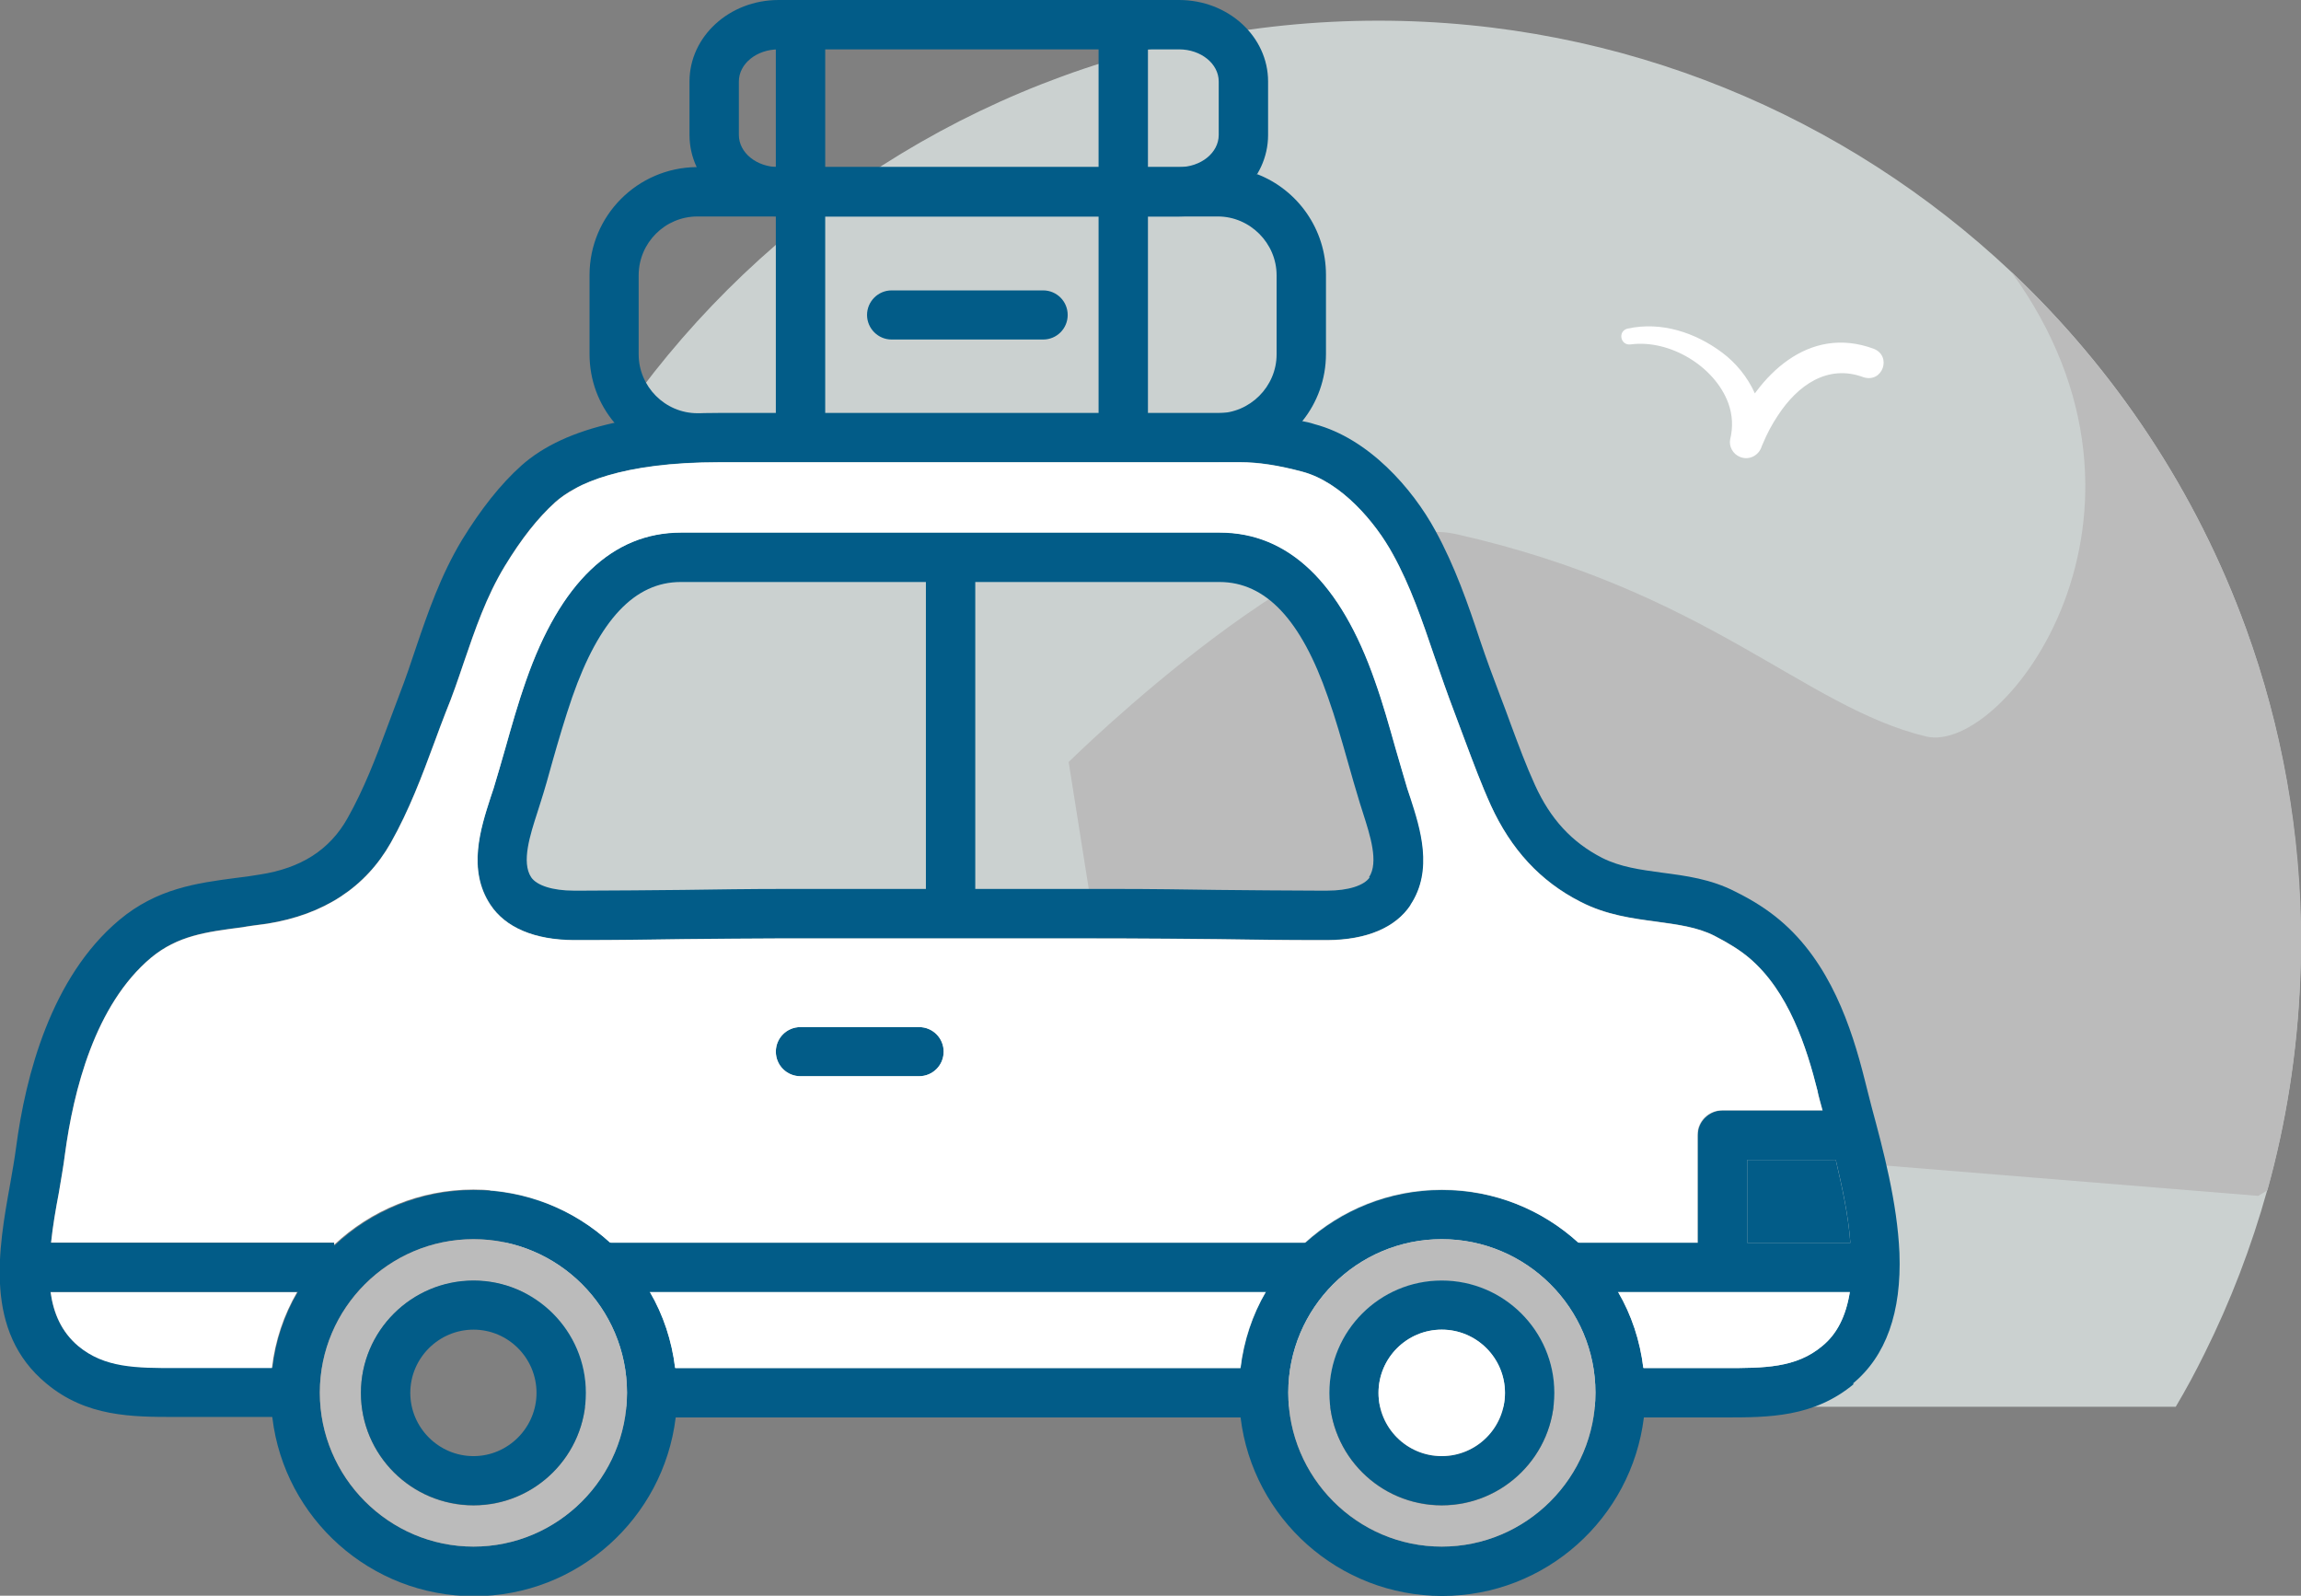 <?xml version="1.0" encoding="UTF-8"?>
<svg id="Layer_2" data-name="Layer 2" xmlns="http://www.w3.org/2000/svg" viewBox="0 0 94.61 65.61">
  <rect x="0" y="0" width="94.61" height="65.61" fill="#808080" stroke="none"/>
  <defs>
    <style>
      .cls-1 {
        fill: #fff;
      }

      .cls-2 {
        fill: #cbd1d0;
      }

      .cls-3 {
        fill: #bbb;
      }

      .cls-4 {
        fill: #025c88;
      }
    </style>
  </defs>
  <g id="Layer_1-2" data-name="Layer 1">
    <g>
      <g>
        <path class="cls-2" d="m94.6,38.76v.3c0,.41-.02.82-.03,1.23-.12,2.99-.58,5.88-1.35,8.65-.65,2.33-1.51,4.57-2.57,6.7-.37.75-.76,1.48-1.19,2.2H23.91c-.47-.8-.91-1.62-1.31-2.45-1.65-3.38-2.82-7.03-3.4-10.89-.21-1.37-.34-2.78-.4-4.21-.02-.51-.03-1.01-.03-1.53v-.11C18.83,17.76,35.78.85,56.68.85c10.07,0,19.22,3.93,26.01,10.32,4.27,4.03,7.6,9.03,9.65,14.66,1.47,4.04,2.26,8.4,2.26,12.94Z"/>
        <path class="cls-3" d="m94.61,38.77c0,.07,0,.14,0,.2,0,.03,0,.07,0,.1,0,.41-.01.82-.03,1.22-.12,2.98-.58,5.88-1.35,8.65l-.38.23-17.33-1.41-16.87-3.75-12.8-.62-1.91-12.06s10.69-10.55,15.93-9.37c10.35,2.33,14.28,7.1,19.32,8.32,3.23.78,10.74-9.14,3.51-19.1,4.27,4.03,7.61,9.03,9.65,14.66,1.47,4.04,2.27,8.39,2.27,12.94Z"/>
        <path class="cls-1" d="m66.93,13.51c1.37-.3,2.77.16,3.87.98,1.16.86,1.9,2.35,1.65,3.82,0,0-1.27-.35-1.27-.35.02-.06.07-.17.09-.23,1-2.3,3.09-4.38,5.77-3.39.76.3.37,1.42-.42,1.17-1.48-.55-2.71.34-3.51,1.56-.25.37-.46.77-.63,1.18l-.04.09c-.11.38-.51.6-.89.45-.3-.12-.47-.43-.41-.73.12-.49.1-1-.08-1.49-.56-1.51-2.4-2.62-4.01-2.41-.42.06-.55-.54-.13-.65h0Z"/>
      </g>
      <g>
        <path class="cls-4" d="m76.23,56.9c-1.65,1.38-3.52,1.38-5.33,1.38h-4.28v-2.03h4.28c1.64,0,2.95,0,4.03-.91.6-.49.97-1.22,1.13-2.22.06-.44.08-.95.06-1.51-.01-.17-.02-.34-.04-.52-.08-1.13-.34-2.31-.6-3.41-.15-.57-.29-1.12-.43-1.62-.03-.14-.07-.27-.11-.41-.07-.27-.15-.53-.2-.77-.46-1.84-1.2-4.13-2.82-5.5-.38-.32-.83-.6-1.43-.91-.71-.36-1.52-.46-2.38-.58-.97-.13-2.07-.27-3.13-.82-1.65-.84-2.85-2.15-3.68-3.96-.39-.86-.72-1.75-1.04-2.6-.15-.41-.31-.82-.46-1.23-.29-.76-.56-1.54-.82-2.29-.51-1.5-.99-2.91-1.71-4.21-.71-1.3-2.11-2.96-3.72-3.39-.97-.26-1.81-.39-2.57-.39h-21.37c-4.1,0-5.95.9-6.78,1.64-.73.66-1.4,1.52-2.07,2.62-.77,1.27-1.22,2.6-1.7,4-.22.65-.45,1.33-.73,2.01-.16.42-.32.83-.47,1.25-.51,1.38-1.04,2.79-1.79,4.12-1.04,1.84-2.76,2.96-5.08,3.33-.36.05-.71.09-1.04.15-1.47.19-2.64.34-3.74,1.25-2.31,1.94-3.19,5.47-3.54,8.08-.06.49-.16,1.03-.25,1.58-.13.68-.25,1.38-.32,2.05-.08.72-.12,1.4-.03,2.02.12.88.44,1.64,1.13,2.22,1.1.91,2.39.91,4.03.91h4.43v2.03h-4.43c-1.8,0-3.68,0-5.33-1.38-2.57-2.13-1.97-5.5-1.48-8.21.09-.52.18-1.02.24-1.48.39-2.97,1.44-7.01,4.24-9.36,1.55-1.3,3.19-1.52,4.78-1.73.33-.04.65-.08.99-.14,1.71-.26,2.89-1.02,3.62-2.32.67-1.19,1.16-2.46,1.66-3.82.16-.43.32-.86.48-1.28.25-.64.47-1.3.68-1.93.49-1.44,1.01-2.95,1.88-4.4.78-1.27,1.58-2.29,2.45-3.07.91-.81,2.17-1.39,3.79-1.75,1.24-.27,2.7-.41,4.35-.41h21.37c.79,0,1.63.11,2.57.33.17.03.35.07.53.13,2.23.59,4.03,2.65,4.97,4.38.8,1.46,1.34,3.01,1.84,4.52.25.74.52,1.48.8,2.21.16.42.32.84.47,1.26.32.86.62,1.67.98,2.46.64,1.41,1.52,2.36,2.76,3,.75.38,1.58.49,2.46.61.99.13,2.01.26,3.02.78.75.37,1.33.75,1.83,1.17,2.07,1.74,2.95,4.41,3.49,6.56.08.34.19.73.29,1.14.47,1.74,1.05,3.91,1.14,5.99.09,2.43-.55,4.24-1.92,5.37Z"/>
        <rect class="cls-4" x="26.34" y="56.25" width="25.61" height="2.03"/>
        <path class="cls-4" d="m58,32.8l-.13-.39c-.17-.55-.33-1.1-.48-1.64-.26-.92-.53-1.86-.85-2.78-1.41-4.04-3.56-6.1-6.38-6.1h-22.15c-2.82,0-4.97,2.05-6.38,6.1-.33.92-.59,1.86-.85,2.78-.16.55-.32,1.1-.48,1.64l-.13.39c-.4,1.24-.96,2.96,0,4.4.62.94,1.81,1.44,3.43,1.45h.37c1.38,0,2.77-.02,4.15-.04,1.38-.01,2.75-.03,4.13-.03h13.68c1.38,0,2.75.02,4.13.03,1.38.02,2.77.04,4.15.04h.37c1.62-.01,2.81-.52,3.43-1.45.96-1.44.4-3.16,0-4.4Zm-1.68,3.27c-.23.34-.88.55-1.75.55h-.37c-1.37,0-2.75-.02-4.13-.03-1.38-.02-2.76-.04-4.15-.04h-13.68c-1.38,0-2.77.02-4.15.04-1.38.01-2.76.03-4.13.03h-.37c-.86,0-1.52-.21-1.75-.55-.41-.62-.04-1.75.25-2.65l.13-.41c.18-.56.34-1.13.49-1.68.25-.88.52-1.8.82-2.67,1.11-3.18,2.57-4.73,4.46-4.73h22.15c1.9,0,3.36,1.55,4.46,4.73.31.87.57,1.79.82,2.67.16.56.32,1.13.49,1.68l.13.41c.29.91.66,2.03.25,2.65Z"/>
        <g>
          <path class="cls-4" d="m67.57,56.25c-.13-1.13-.49-2.19-1.04-3.13-.43-.75-.98-1.44-1.62-2.02-1.48-1.35-3.45-2.17-5.62-2.17s-4.14.83-5.62,2.17c-.65.58-1.2,1.27-1.62,2.02-.55.94-.9,2-1.04,3.13-.04.32-.07.66-.07,1.01s.03.68.07,1.03c.5,4.13,4.03,7.33,8.29,7.33s7.78-3.2,8.29-7.33c.05-.34.07-.67.07-1.03s-.02-.68-.07-1.01Zm-8.29,7.34c-3.48,0-6.31-2.84-6.31-6.33s2.83-6.31,6.31-6.31,6.32,2.84,6.32,6.31-2.84,6.33-6.32,6.33Z"/>
          <path class="cls-3" d="m59.28,50.95c-3.48,0-6.31,2.84-6.31,6.31s2.83,6.33,6.31,6.33,6.32-2.84,6.32-6.33-2.84-6.31-6.32-6.31Zm0,10.95c-2.55,0-4.62-2.07-4.62-4.62s2.07-4.62,4.62-4.62,4.63,2.07,4.63,4.62-2.08,4.62-4.63,4.62Z"/>
        </g>
        <g>
          <path class="cls-4" d="m27.76,56.25c-.13-1.13-.49-2.19-1.04-3.13-.43-.75-.98-1.44-1.62-2.02-1.48-1.35-3.46-2.17-5.62-2.17s-4.22.86-5.71,2.27c-.61.56-1.12,1.22-1.53,1.93-.55.94-.91,2-1.04,3.13-.05.32-.07.66-.07,1.01s.02.68.07,1.03c.5,4.13,4.03,7.33,8.29,7.33s7.78-3.2,8.29-7.33c.04-.34.07-.67.07-1.03s-.03-.68-.07-1.01Zm-8.29,7.34c-3.48,0-6.32-2.84-6.32-6.33s2.84-6.31,6.32-6.31,6.31,2.84,6.31,6.31-2.83,6.33-6.31,6.33Z"/>
          <path class="cls-3" d="m19.47,50.95c-3.48,0-6.32,2.84-6.32,6.31s2.84,6.33,6.32,6.33,6.31-2.84,6.31-6.33-2.83-6.31-6.31-6.31Zm0,10.95c-2.55,0-4.63-2.07-4.63-4.62s2.08-4.62,4.63-4.62,4.62,2.07,4.62,4.62-2.08,4.62-4.62,4.62Z"/>
        </g>
        <rect class="cls-4" x="38.07" y="23.57" width="2.03" height="14"/>
        <path class="cls-4" d="m38.8,43.24c0,.56-.45,1.01-1.01,1.01h-4.88c-.56,0-1.01-.45-1.01-1.01s.45-1.01,1.01-1.01h4.88c.56,0,1.01.45,1.01,1.01Z"/>
        <path class="cls-4" d="m42.89,13.96h-6.23c-.56,0-1.01-.46-1.01-1.01s.45-1.01,1.01-1.01h6.23c.56,0,1.01.45,1.01,1.01s-.45,1.01-1.01,1.01Z"/>
        <g>
          <path class="cls-4" d="m59.28,52.65c-2.55,0-4.62,2.07-4.62,4.62s2.07,4.62,4.62,4.62,4.63-2.07,4.63-4.62-2.08-4.62-4.63-4.62Zm0,7.22c-1.43,0-2.6-1.17-2.6-2.6s1.17-2.6,2.6-2.6,2.6,1.17,2.6,2.6-1.17,2.6-2.6,2.6Z"/>
          <circle class="cls-1" cx="59.28" cy="57.27" r="2.6"/>
        </g>
        <path class="cls-4" d="m19.47,52.65c-2.55,0-4.63,2.07-4.63,4.62s2.08,4.62,4.63,4.62,4.62-2.07,4.62-4.62-2.08-4.62-4.62-4.62Zm0,7.22c-1.43,0-2.6-1.17-2.6-2.6s1.17-2.6,2.6-2.6,2.59,1.17,2.59,2.6-1.17,2.6-2.59,2.6Z"/>
        <g>
          <path class="cls-1" d="m12.22,53.12c-.55.94-.91,2-1.04,3.13h-3.94c-1.64,0-2.94,0-4.03-.91-.68-.58-1.01-1.34-1.13-2.22h10.14Z"/>
          <rect class="cls-4" x="1.66" y="51.1" width="12.09" height="2.02"/>
        </g>
        <g>
          <path class="cls-1" d="m52.04,53.12c-.55.94-.91,2-1.04,3.13h-23.24c-.14-1.13-.49-2.19-1.04-3.13h25.33Z"/>
          <rect class="cls-4" x="24.68" y="51.1" width="29.39" height="2.02"/>
        </g>
        <g>
          <path class="cls-1" d="m76.06,53.12c-.16,1-.53,1.73-1.13,2.22-1.08.91-2.39.91-4.03.91h-3.33c-.14-1.13-.49-2.19-1.04-3.13h9.53Z"/>
          <rect class="cls-4" x="64.5" y="51.1" width="12.65" height="2.02"/>
        </g>
        <g>
          <path class="cls-4" d="m76.08,51.1h-4.24v-3.41h3.64c.26,1.11.52,2.29.6,3.41Z"/>
          <path class="cls-4" d="m76.26,45.66v2.03h-4.42v4.42h-2.03v-5.44c0-.56.46-1.01,1.02-1.01h5.43Z"/>
        </g>
        <g>
          <path class="cls-4" d="m51.68,7.18c-.49-.2-1.04-.31-1.61-.31h-21.42c-2.44.02-4.41,2-4.41,4.44v3.25c0,1.08.38,2.06,1.03,2.83.81.99,2.03,1.61,3.41,1.61h21.39c1.41,0,2.67-.66,3.49-1.7.6-.75.96-1.71.96-2.75v-3.25c0-1.88-1.17-3.5-2.83-4.14Zm-23,9.81c-1.34,0-2.42-1.1-2.42-2.42v-3.25c0-1.33,1.08-2.42,2.42-2.42h21.39c1.33,0,2.42,1.1,2.42,2.42v3.25c0,1.33-1.1,2.42-2.42,2.42h-21.39Z"/>
          <path class="cls-1" d="m74.74,44.89c-.46-1.84-1.2-4.13-2.82-5.5-.38-.32-.83-.6-1.43-.91-.71-.36-1.52-.46-2.38-.58-.97-.13-2.07-.27-3.13-.82-1.65-.84-2.85-2.15-3.68-3.96-.39-.86-.72-1.75-1.04-2.6-.15-.41-.31-.82-.46-1.23-.29-.76-.56-1.54-.82-2.29-.51-1.5-.99-2.91-1.71-4.21-.71-1.3-2.11-2.96-3.72-3.39-.97-.26-1.81-.39-2.57-.39h-21.37c-4.1,0-5.95.9-6.78,1.64-.73.66-1.4,1.52-2.07,2.62-.77,1.27-1.22,2.6-1.7,4-.22.65-.45,1.33-.73,2.01-.16.42-.32.83-.47,1.25-.51,1.38-1.04,2.79-1.79,4.12-1.04,1.84-2.76,2.96-5.08,3.33-.36.05-.71.09-1.04.15-1.47.19-2.64.34-3.74,1.25-2.31,1.94-3.19,5.47-3.54,8.08-.06.49-.16,1.03-.25,1.58-.13.68-.25,1.38-.32,2.05h11.64v.09c1.5-1.41,3.52-2.27,5.72-2.27s4.14.83,5.62,2.18h28.57c1.48-1.35,3.45-2.18,5.62-2.18s4.14.83,5.62,2.18h4.9v-4.43c0-.56.46-1.01,1.02-1.01h4.12c-.07-.27-.15-.53-.2-.77Zm-36.95-.64h-4.88c-.56,0-1.01-.45-1.01-1.01s.45-1.01,1.01-1.01h4.88c.56,0,1.01.45,1.01,1.01s-.45,1.01-1.01,1.01Zm20.21-7.04c-.62.94-1.81,1.44-3.43,1.45h-.37c-1.38,0-2.77-.02-4.15-.04-1.38-.01-2.75-.03-4.13-.03h-13.68c-1.38,0-2.75.02-4.13.03-1.38.02-2.77.04-4.15.04h-.37c-1.62-.01-2.81-.52-3.43-1.45-.96-1.44-.4-3.16,0-4.4l.13-.39c.17-.55.33-1.1.48-1.64.26-.92.53-1.86.85-2.78,1.41-4.04,3.56-6.1,6.38-6.1h22.15c2.82,0,4.97,2.05,6.38,6.1.33.92.59,1.86.85,2.78.16.55.32,1.1.48,1.64l.13.39c.4,1.24.96,2.96,0,4.4Z"/>
        </g>
        <path class="cls-4" d="m48.48,8.9h-16.47c-2.02,0-3.66-1.5-3.66-3.35v-2.2c0-1.85,1.64-3.35,3.66-3.35h16.47c2.02,0,3.66,1.5,3.66,3.35v2.2c0,1.85-1.64,3.35-3.66,3.35Zm-16.47-6.87c-.9,0-1.63.59-1.63,1.32v2.2c0,.73.73,1.32,1.63,1.32h16.47c.9,0,1.63-.59,1.63-1.32v-2.2c0-.73-.73-1.32-1.63-1.32h-16.47Z"/>
        <rect class="cls-4" x="31.9" y="1.01" width="2.03" height="16.99"/>
        <rect class="cls-4" x="45.17" y="1.01" width="2.03" height="16.99"/>
      </g>
    </g>
  </g>
</svg>